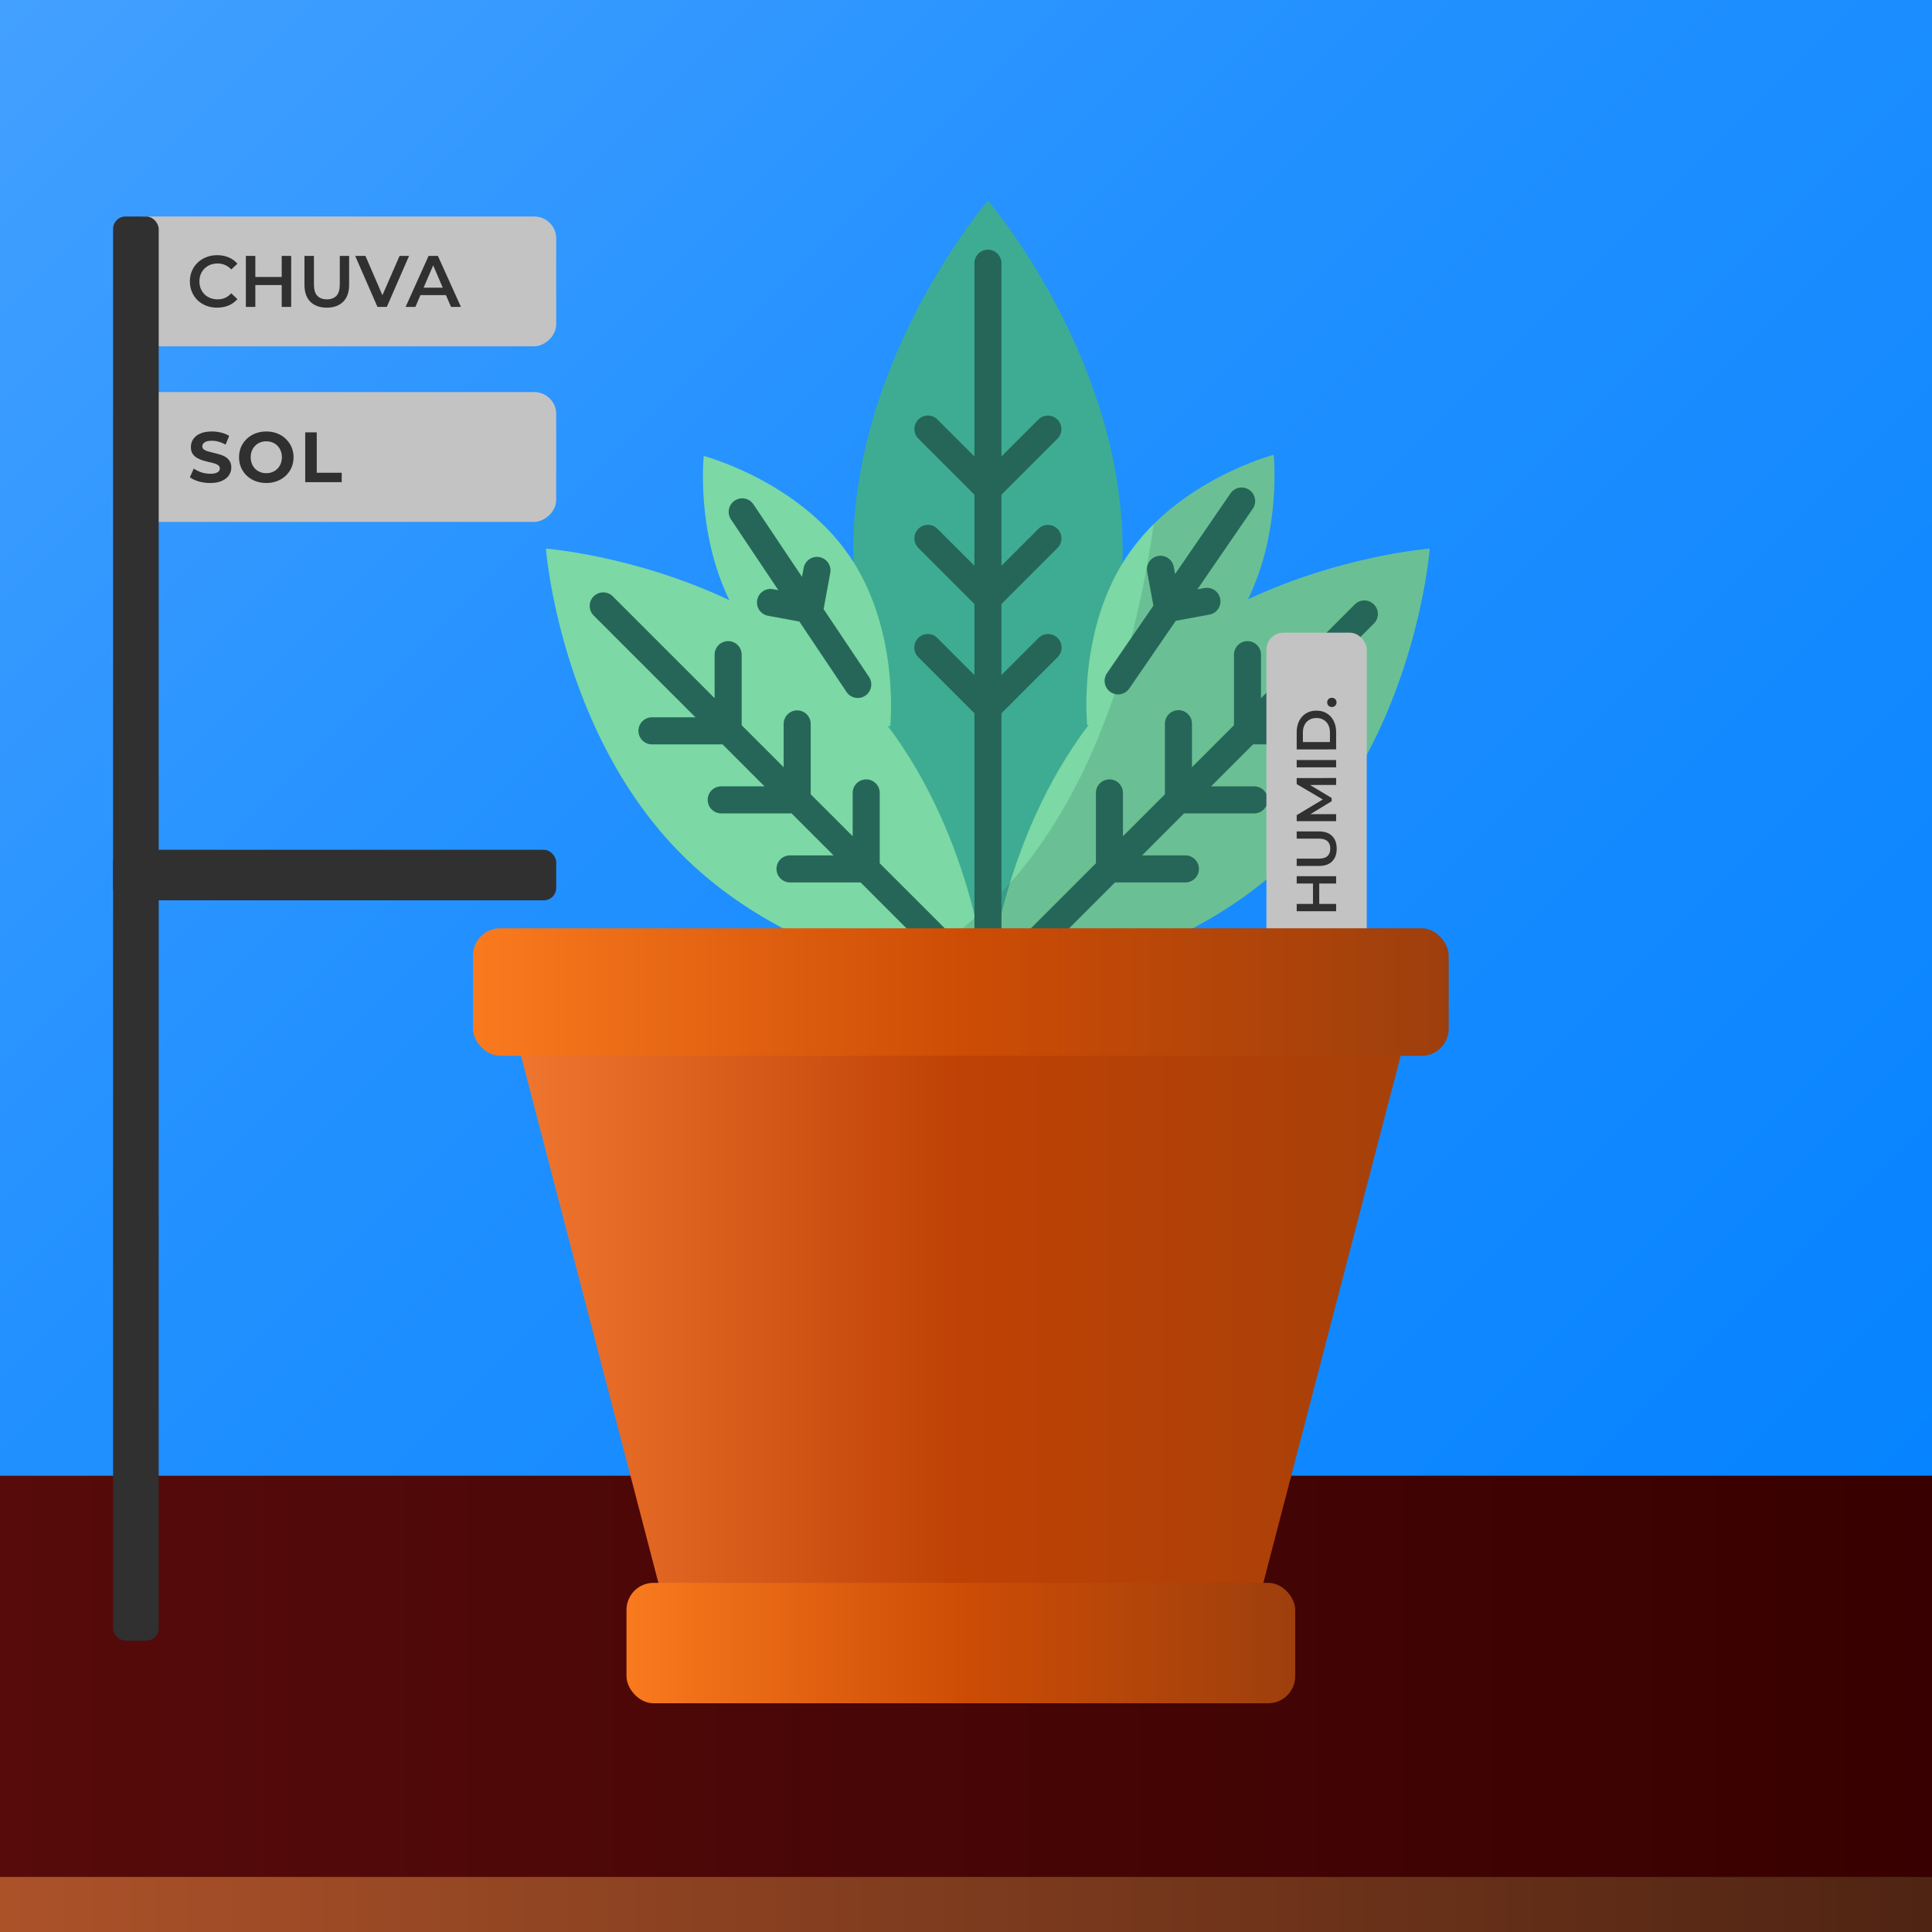 <svg width="1000" height="1000" xml:space="preserve" xmlns:xlink="http://www.w3.org/1999/xlink" xmlns="http://www.w3.org/2000/svg">
    <defs>
        <linearGradient id="e">
            <stop style="stop-color:#570b0b;stop-opacity:1" offset="0"/>
            <stop style="stop-color:#380000;stop-opacity:1" offset="1"/>
        </linearGradient>
        <linearGradient id="d">
            <stop style="stop-color:#43a0ff;stop-opacity:1" offset="0"/>
            <stop style="stop-color:#2391ff;stop-opacity:1" offset=".347"/>
            <stop style="stop-color:#0080ff;stop-opacity:1" offset="1"/>
        </linearGradient>
        <linearGradient id="c">
            <stop style="stop-color:#ac5229;stop-opacity:1" offset="0"/>
            <stop style="stop-color:#4f2413;stop-opacity:1" offset="1"/>
        </linearGradient>
        <linearGradient id="b">
            <stop style="stop-color:#f97a1e;stop-opacity:1" offset="0"/>
            <stop style="stop-color:#cc4c05;stop-opacity:1" offset=".512"/>
            <stop style="stop-color:#9d3f0d;stop-opacity:1" offset="1"/>
        </linearGradient>
        <linearGradient id="a">
            <stop style="stop-color:#ef762f;stop-opacity:1" offset="0"/>
            <stop style="stop-color:#bf4105;stop-opacity:1" offset=".497"/>
            <stop style="stop-color:#a64109;stop-opacity:1" offset="1"/>
        </linearGradient>
        <linearGradient xlink:href="#a" id="i" x1="0" y1="129.242" x2="1000" y2="129.242" gradientUnits="userSpaceOnUse" gradientTransform="matrix(.902 0 0 1 48.832 0)"/>
        <linearGradient xlink:href="#b" id="j" x1="0" y1="65.347" x2="1000" y2="65.347" gradientUnits="userSpaceOnUse"/>
        <linearGradient xlink:href="#b" id="k" x1="157.29" y1="732.615" x2="842.71" y2="732.615" gradientUnits="userSpaceOnUse"/>
        <linearGradient xlink:href="#c" id="l" x1="0" y1="971.495" x2="1000" y2="971.495" gradientUnits="userSpaceOnUse"/>
        <linearGradient xlink:href="#d" id="f" x1="0" y1="0" x2="1000" y2="1000" gradientUnits="userSpaceOnUse"/>
        <linearGradient xlink:href="#e" id="g" x1="0" y1="763.836" x2="1000" y2="763.836" gradientUnits="userSpaceOnUse"/>
        <filter style="color-interpolation-filters:sRGB" id="h" x="-.097" y="-.107" width="1.215" height="1.237">
            <feFlood result="flood" flood-opacity=".286" flood-color="#000"/>
            <feGaussianBlur result="blur" in="SourceGraphic" stdDeviation="20"/>
            <feOffset result="offset" in="blur" dx="10" dy="10"/>
            <feComposite result="comp1" operator="in" in="flood" in2="offset"/>
            <feComposite result="comp2" in="SourceGraphic" in2="comp1"/>
        </filter>
    </defs>
    <rect style="fill:url(#f);fill-opacity:1;stroke-linecap:round;stroke-linejoin:round;stroke-dasharray:5,9;paint-order:markers stroke fill" width="1000" height="1000" ry="0"/>
    <rect style="fill:url(#g);fill-opacity:1;stroke-width:.486;stroke-linecap:round;stroke-linejoin:round;stroke-dasharray:2.43,4.374;paint-order:markers stroke fill" width="1000" height="236.164" y="763.836" ry="0"/>
    <g transform="matrix(.929 0 0 .929 264.176 94.524)" style="filter:url(#h)">
        <path style="display:inline;fill:#3eac92" d="M312.127 292.149c10.88-28.608 18.982-61.79 18.982-97.175C331.11 87.293 256.073 0 256.073 0s-75.037 87.293-75.037 194.974c0 35.55 8.179 68.878 19.136 97.576v116.399l55.39 26.313 60.026-30.32z"/>
        <path style="display:inline;fill:#7cd8a4" d="M415.258 141.67s-52.248 13.736-80.934 55.34-22.949 95.322-22.949 95.322.634-.188.85-.248c-48.957 64.544-55.938 143.897-56.223 147.393-.284-3.48-7.237-82.49-55.898-146.961l1.521.445s5.737-53.718-22.95-95.322c-28.685-41.604-80.933-55.34-80.933-55.34s-4.456 41.874 14.242 80.315C59.093 197.666 9.807 193.926 9.807 193.926s7.742 102.516 75.746 170.522c67.733 67.735 169.565 75.666 170.377 75.728l-.002.018.082-.008.064.006-.002-.014c.812-.062 102.642-7.997 170.375-75.73 68.005-68.004 75.746-170.522 75.746-170.522s-48.727 3.687-101.277 28.256c18.81-38.495 14.342-80.512 14.342-80.512z"/>
        <path style="display:inline;opacity:.21;fill:#266659" d="M400.939 222.166c18.799-38.489 14.319-80.495 14.319-80.495s-37.863 9.96-66.823 38.59c-12.648 89.188-48.237 204.494-145.938 249.387 17.214 4.909 31.833 7.618 41.428 9.055l5.901 5.901c.232.32.483.63.772.918a7.513 7.513 0 0 0 5.329 2.207l.073-.003.073.003a7.515 7.515 0 0 0 5.329-2.207c.288-.288.54-.599.772-.918l5.901-5.901c29.127-4.363 104.552-20.434 158.373-74.255 68.004-68.004 75.745-170.522 75.745-170.522s-48.713 3.681-101.254 28.24z"/>
        <path style="display:inline;fill:#266659" d="M256.072 27.371c-4.162 0-7.535 3.395-7.535 7.583v107.603l-20.644-20.644a7.537 7.537 0 0 0-10.658 10.658l31.302 31.302v39.586l-20.644-20.646a7.537 7.537 0 0 0-10.658 10.658l31.302 31.303v39.576l-20.644-20.646a7.539 7.539 0 0 0-10.659 0 7.54 7.54 0 0 0 0 10.66l31.303 31.302v136.33l-52.76-52.76v-39.198a7.533 7.533 0 0 0-7.535-7.536 7.535 7.535 0 0 0-7.537 7.535v24.127l-23.38-23.38v-39.202a7.536 7.536 0 0 0-7.538-7.535 7.534 7.534 0 0 0-7.535 7.535v24.131l-23.389-23.388v-39.202a7.537 7.537 0 1 0-15.072 0v24.13l-56.738-56.739a7.513 7.513 0 0 0-5.328-2.207 7.537 7.537 0 0 0-5.33 12.865l56.738 56.739H69.002a7.537 7.537 0 1 0 0 15.072h39.203l23.387 23.387h-24.13a7.537 7.537 0 0 0-7.536 7.537 7.537 7.537 0 0 0 7.537 7.537h39.203l23.383 23.383h-24.131a7.537 7.537 0 1 0 0 15.072h39.203l64.824 64.824c.207.273.404.55.653.799a7.513 7.513 0 0 0 5.328 2.207c.025 0 .05-.008.074-.008.024 0 .048.008.072.008 1.93 0 3.86-.736 5.33-2.207.25-.249.446-.526.653-.799l64.824-64.824h39.201a7.536 7.536 0 1 0 0-15.072h-24.129l23.383-23.383h39.201a7.538 7.538 0 0 0 0-15.074h-24.127l23.387-23.387h39.201a7.536 7.536 0 1 0 0-15.072h-24.129l52.254-52.254a7.54 7.54 0 0 0 0-10.66 7.51 7.51 0 0 0-5.328-2.206 7.51 7.51 0 0 0-5.328 2.205l-52.258 52.258v-24.13a7.536 7.536 0 1 0-15.07 0v39.2l-23.39 23.391v-24.133a7.537 7.537 0 1 0-15.072 0v39.206l-23.382 23.38v-24.13a7.534 7.534 0 0 0-7.535-7.536 7.536 7.536 0 0 0-7.537 7.535v39.204l-52.612 52.609V285.666l31.301-31.302a7.536 7.536 0 1 0-10.656-10.66l-20.645 20.644v-39.574l31.301-31.303a7.537 7.537 0 0 0-10.656-10.658l-20.645 20.644v-39.584l31.301-31.302a7.537 7.537 0 0 0-10.656-10.658l-20.645 20.642V34.954c0-4.19-3.375-7.583-7.537-7.583zm141.424 132.497a7.53 7.53 0 0 0-6.281 3.26l-30.875 44.958-.738-4.013c-.752-4.094-4.682-6.795-8.776-6.05a7.533 7.533 0 0 0-6.049 8.774l3.473 18.893-25.842 37.627a7.537 7.537 0 0 0 12.41 8.558l25.916-37.738 18.711-3.437a7.533 7.533 0 0 0 6.05-8.774c-.753-4.094-4.678-6.797-8.774-6.05l-3.942.724 30.844-44.914a7.536 7.536 0 0 0-1.926-10.484 7.504 7.504 0 0 0-4.2-1.334zm-278.41 6.043a7.539 7.539 0 0 0-6.127 11.816l26.338 39.334-3.02-.555a7.537 7.537 0 0 0-2.723 14.826L151 234.538l26.338 39.333a7.527 7.527 0 0 0 6.21 3.258 7.539 7.539 0 0 0 6.197-11.816l-25.233-37.686 3.71-20.199a7.535 7.535 0 0 0-6.05-8.773c-4.086-.75-8.02 1.955-8.774 6.049l-.912 4.964-27.119-40.5a7.526 7.526 0 0 0-6.281-3.257z"/>
    </g>
    <g transform="matrix(.929 0 0 .929 37.404 -5.907)">
        <rect style="fill:#c3c3c3;fill-opacity:1;stroke-linecap:round;stroke-linejoin:round;stroke-dasharray:5,9;paint-order:markers stroke fill" width="55.908" height="185.136" x="665.326" y="358.862" ry="9.439"/>
        <path style="font-weight:600;font-size:31.392px;line-height:1;font-family:Montserrat;-inkscape-font-specification:'Montserrat Semi-Bold';letter-spacing:0;word-spacing:.841px;fill:#303030;stroke-width:.841;stroke-linecap:round;stroke-linejoin:round;stroke-dasharray:4.204,7.568;paint-order:markers stroke fill" d="M-498.627 704.173V682.2h4.08v21.974zm-15.445 0V682.2h4.081v21.974zm3.736-9.417v-3.485h12.023v3.485zm31.14 9.731q-4.52 0-7.094-2.542-2.543-2.543-2.543-7.346v-12.4h4.081v12.243q0 3.39 1.444 4.928 1.475 1.539 4.144 1.539 2.668 0 4.112-1.539 1.444-1.538 1.444-4.928v-12.243h4.018v12.4q0 4.803-2.574 7.346-2.543 2.542-7.032 2.542zm15.32-.314V682.2h3.358l9.606 16.041h-1.758l9.449-16.04h3.359l.031 21.973h-3.86l-.032-15.915h.816l-8.036 13.404h-1.821l-8.162-13.404h.942v15.915zm29.978 0V682.2h4.081v21.974zm10.014 0V682.2h9.606q3.579 0 6.278 1.382 2.7 1.38 4.207 3.83 1.507 2.448 1.507 5.775 0 3.296-1.507 5.776-1.507 2.449-4.207 3.83-2.7 1.381-6.278 1.381zm4.081-3.453h5.337q2.448 0 4.269-.941 1.82-.942 2.794-2.637 1.004-1.696 1.004-3.956 0-2.291-1.004-3.955-.973-1.695-2.794-2.637-1.82-.942-4.27-.942h-5.336zm22.1 3.673q-1.068 0-1.821-.722-.753-.753-.753-1.883 0-1.193.753-1.884.753-.722 1.82-.722 1.068 0 1.821.722.754.69.754 1.884 0 1.13-.754 1.883-.753.722-1.82.722z" transform="rotate(-90)" aria-label="HUMID."/>
    </g>
    <g transform="translate(244.838 480.474) scale(.505)">
        <path style="fill:url(#i);fill-opacity:1;stroke-width:.95;stroke-linecap:round;stroke-linejoin:round;stroke-dasharray:4.75,8.549;paint-order:markers stroke fill;filter:url(#filter75)" d="m48.832 129.242 141.44 542.778h619.456l141.44-542.778Z"/>
        <rect style="fill:url(#j);fill-opacity:1;stroke-linecap:round;stroke-linejoin:round;stroke-dasharray:5,9;paint-order:markers stroke fill;filter:url(#filter71)" width="1000" height="130.694" ry="27.724"/>
        <rect style="fill:url(#k);fill-opacity:1;stroke-linecap:round;stroke-linejoin:round;stroke-dasharray:5,9;paint-order:markers stroke fill;filter:url(#filter73)" width="685.419" height="123.434" x="157.29" y="670.898" ry="27.724"/>
    </g>
    <rect style="fill:url(#l);fill-opacity:1;stroke-width:.169;stroke-linecap:round;stroke-linejoin:round;stroke-dasharray:.844,1.52;paint-order:markers stroke fill" width="1000" height="28.505" y="971.495" ry="0"/>
    <g transform="translate(0 -57.36)">
        <rect style="fill:#c3c3c3;fill-opacity:1;stroke-width:1.202;stroke-linecap:round;stroke-linejoin:round;stroke-dasharray:6.009,10.816;paint-order:markers stroke fill" width="67.188" height="224.751" x="169.427" y="-287.892" ry="11.343" transform="rotate(90)"/>
        <rect style="fill:#c3c3c3;fill-opacity:1;stroke-width:1.202;stroke-linecap:round;stroke-linejoin:round;stroke-dasharray:6.009,10.816;paint-order:markers stroke fill" width="67.188" height="223.724" x="260.302" y="-287.892" ry="11.343" transform="rotate(90)"/>
        <path style="font-weight:600;font-size:29.175px;line-height:1;font-family:Montserrat;-inkscape-font-specification:'Montserrat Semi-Bold';text-align:center;letter-spacing:0;word-spacing:.781px;text-anchor:middle;fill:#303030;stroke-width:1.01;stroke-linecap:round;stroke-linejoin:round;stroke-dasharray:5.052,9.094;paint-order:markers stroke fill" d="M112.391 216.602q-3.018 0-5.62-.98-2.566-1.02-4.49-2.83-1.886-1.849-2.943-4.338-1.056-2.49-1.056-5.433 0-2.942 1.056-5.432 1.057-2.49 2.98-4.3 1.925-1.85 4.49-2.83 2.565-1.019 5.62-1.019 3.245 0 5.924 1.132 2.678 1.094 4.527 3.282l-3.17 2.98q-1.433-1.546-3.206-2.3-1.773-.793-3.848-.793t-3.81.679q-1.698.679-2.98 1.924-1.245 1.245-1.962 2.942-.679 1.698-.679 3.735t.679 3.735q.717 1.698 1.962 2.942 1.282 1.245 2.98 1.924 1.735.68 3.81.68t3.848-.755q1.773-.792 3.207-2.377l3.169 3.018q-1.849 2.15-4.527 3.282-2.679 1.132-5.96 1.132zm33.424-.377v-26.407h4.904v26.407zm-18.56 0v-26.407h4.904v26.407zm4.489-11.318v-4.187h14.448v4.187zm37.423 11.695q-5.433 0-8.526-3.056-3.056-3.055-3.056-8.827v-14.901h4.905v14.712q0 4.074 1.735 5.923 1.773 1.848 4.98 1.848 3.206 0 4.942-1.848 1.735-1.849 1.735-5.923v-14.713h4.829v14.902q0 5.772-3.094 8.827-3.056 3.056-8.45 3.056zm26.219-.377-11.544-26.407h5.319l10.299 23.88h-3.056l10.412-23.88h4.904l-11.506 26.407zm14.561 0 11.884-26.407h4.828l11.921 26.407h-5.13l-10.224-23.804h1.962l-10.186 23.804zm5.47-6.112 1.32-3.848h14.26l1.321 3.848z" aria-label="CHUVA"/>
        <path d="M108.781 307.364q-3.094 0-5.931-.81-2.837-.848-4.568-2.174l2.026-4.495q1.658 1.18 3.905 1.953 2.284.736 4.605.736 1.768 0 2.837-.331 1.105-.368 1.62-.995.516-.626.516-1.436 0-1.032-.81-1.621-.81-.627-2.137-.995-1.326-.405-2.947-.737-1.584-.368-3.205-.884-1.584-.516-2.91-1.326t-2.174-2.137q-.81-1.326-.81-3.389 0-2.21 1.179-4.015 1.215-1.842 3.61-2.91 2.431-1.106 6.078-1.106 2.432 0 4.79.59 2.357.552 4.162 1.694l-1.842 4.531q-1.805-1.031-3.61-1.51-1.805-.516-3.537-.516-1.731 0-2.836.405-1.105.406-1.584 1.069-.48.626-.48 1.473 0 .995.811 1.621.81.59 2.137.958 1.326.368 2.91.737 1.621.368 3.205.847 1.621.48 2.947 1.29 1.327.81 2.137 2.136.847 1.326.847 3.352 0 2.174-1.215 3.98-1.216 1.804-3.647 2.91-2.395 1.105-6.079 1.105zm29.09 0q-3.057 0-5.673-.995-2.578-.995-4.494-2.8-1.879-1.805-2.947-4.236-1.032-2.432-1.032-5.305 0-2.874 1.032-5.305 1.068-2.431 2.984-4.236 1.916-1.806 4.494-2.8 2.579-.995 5.6-.995 3.057 0 5.6.995 2.578.994 4.457 2.8 1.915 1.805 2.984 4.236 1.068 2.395 1.068 5.305 0 2.873-1.068 5.341-1.069 2.432-2.984 4.237-1.879 1.768-4.458 2.763-2.542.995-5.562.995zm-.036-5.084q1.731 0 3.168-.59 1.473-.59 2.579-1.694 1.105-1.105 1.694-2.616.627-1.51.627-3.352 0-1.842-.627-3.352-.59-1.51-1.694-2.616-1.069-1.105-2.542-1.695-1.474-.59-3.205-.59-1.732 0-3.205.59-1.437.59-2.542 1.695-1.105 1.105-1.732 2.616-.589 1.51-.589 3.352 0 1.805.59 3.352.626 1.51 1.694 2.616 1.105 1.105 2.579 1.694 1.473.59 3.205.59zm20.138 4.641v-25.787h5.968v20.925h12.93v4.862z" style="font-weight:700;font-size:36.839px;line-height:1;font-family:Montserrat;-inkscape-font-specification:'Montserrat Bold';letter-spacing:1.535px;word-spacing:.384px;fill:#303030;stroke-width:.384;stroke-linecap:round;stroke-linejoin:round;stroke-dasharray:1.919,3.454;paint-order:markers stroke fill" aria-label="SOL"/>
    </g>
    <rect style="fill:#303030;fill-opacity:1;stroke-linecap:round;stroke-linejoin:round;stroke-dasharray:5,9;paint-order:markers stroke fill" width="23.617" height="737.123" x="58.529" y="112.067" ry="6.418"/>
    <rect style="fill:#303030;stroke-linecap:round;stroke-linejoin:round;stroke-dasharray:5,9;paint-order:markers stroke fill" width="229.362" height="26.139" x="58.529" y="439.853" ry="6.418"/>
</svg>

